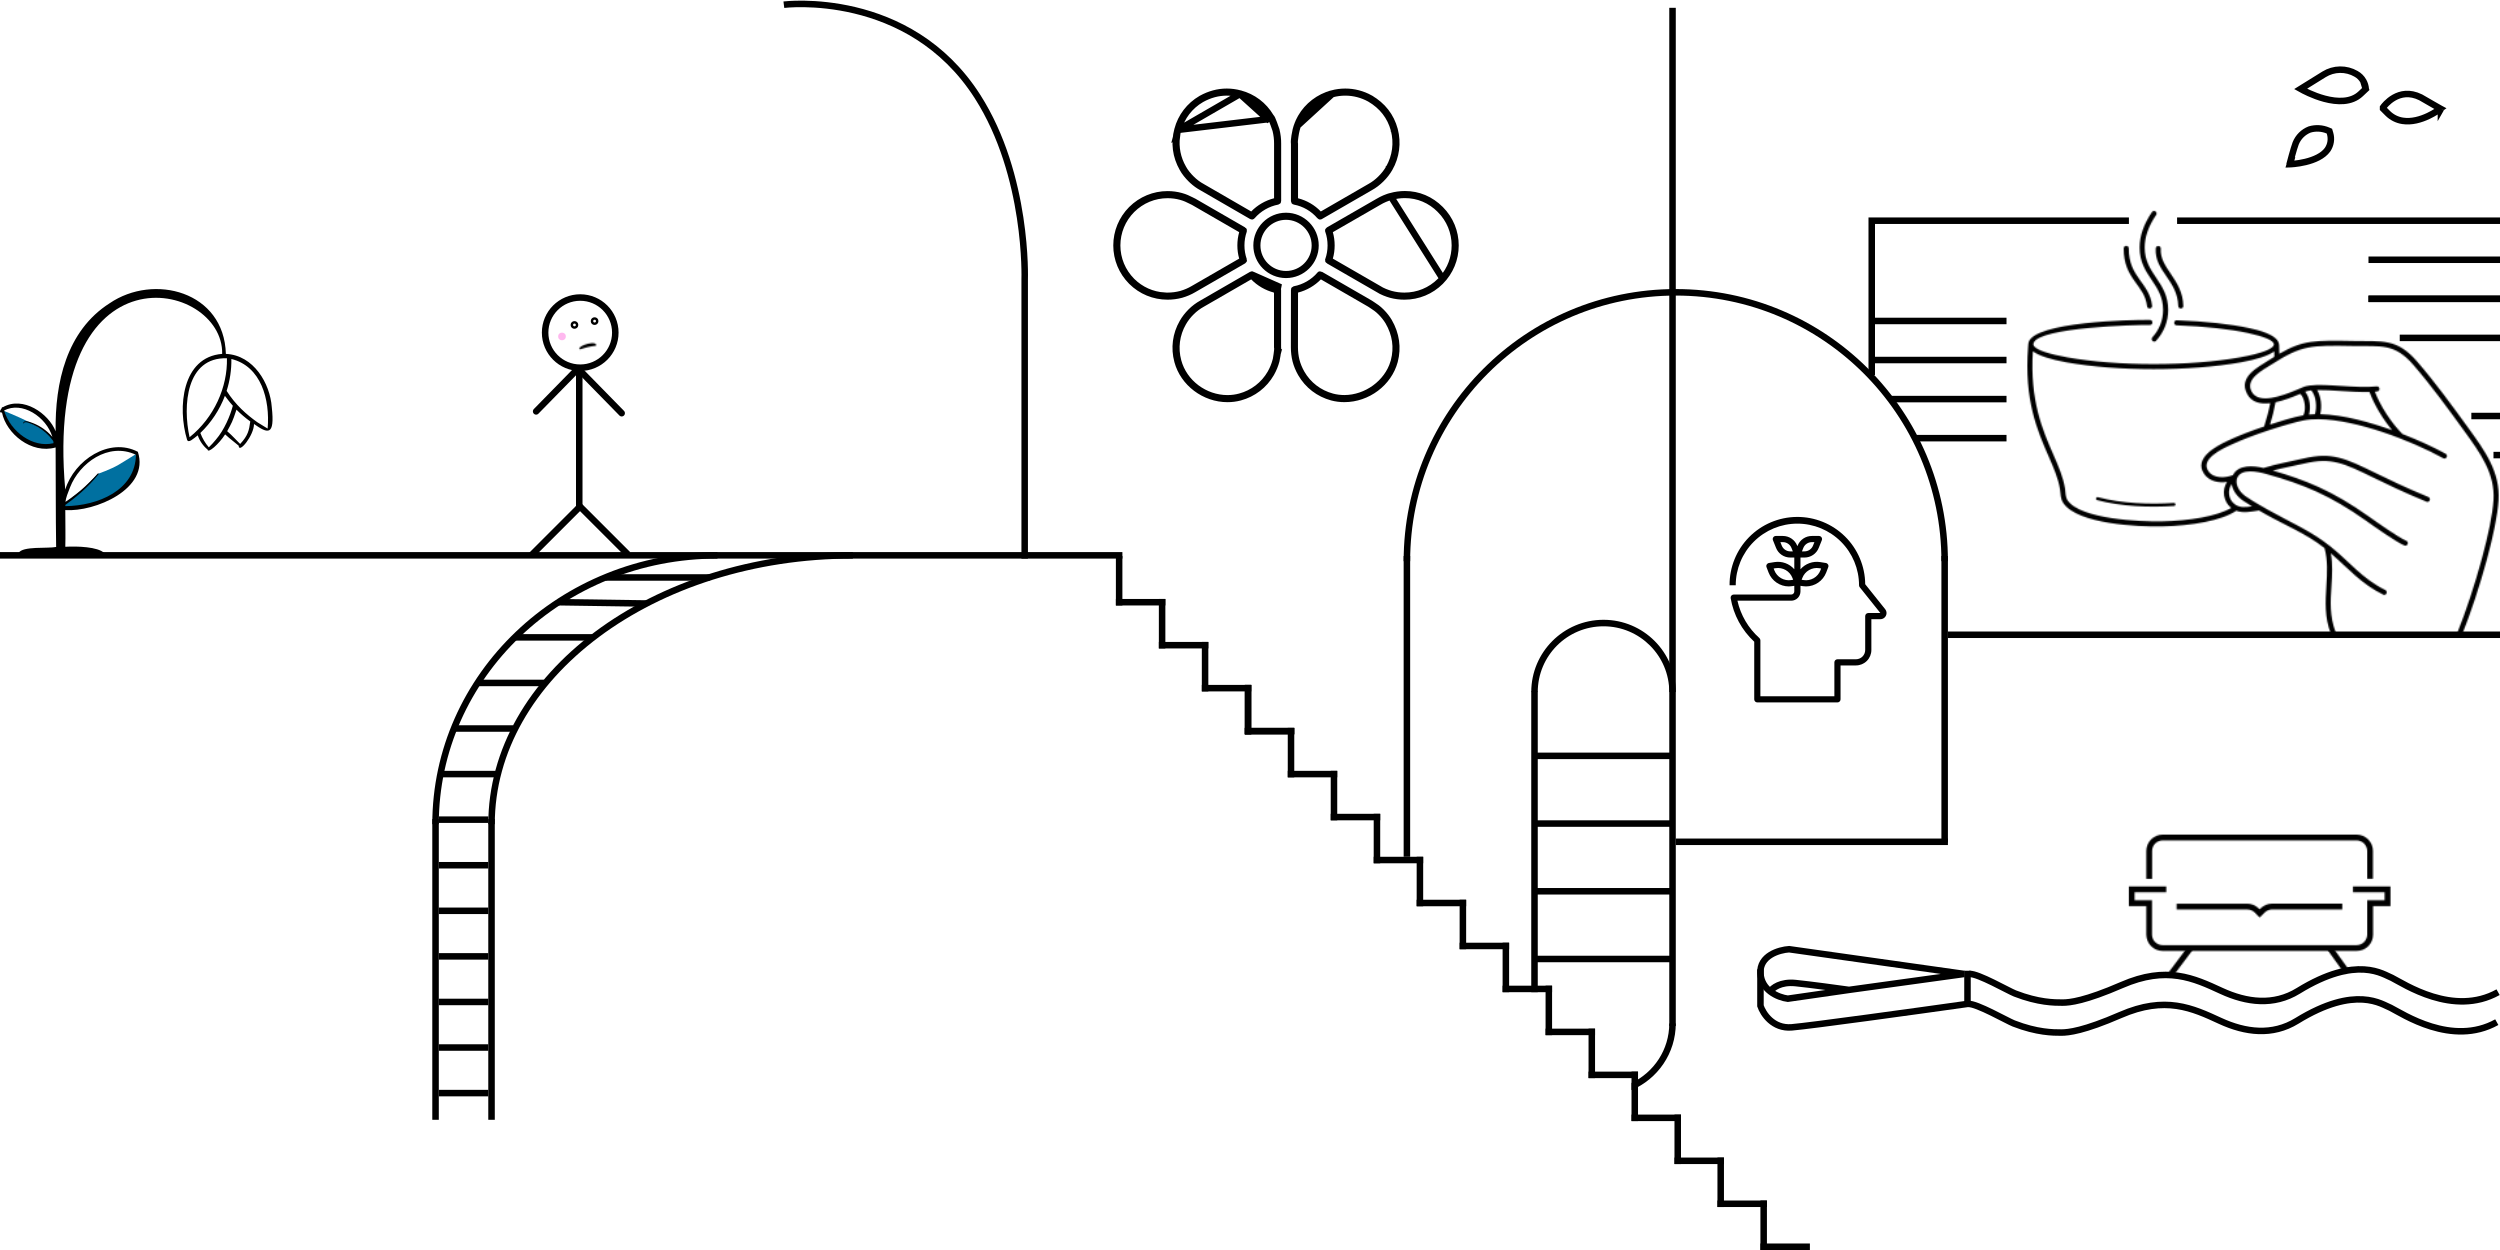 <svg width="1920" height="960" viewBox="0 0 1920 960" fill="none" xmlns="http://www.w3.org/2000/svg">
<path d="M904.763 99.749L904.78 99.686C907.409 89.731 913.809 81.376 922.735 76.198L922.756 76.186L922.777 76.174C928.995 72.725 935.521 70.941 942.162 70.941C945.508 70.941 948.897 71.4 952.244 72.29L904.763 99.749ZM904.763 99.749C904.734 99.858 904.705 99.967 904.677 100.076L903.365 105.04L903.748 104.848C902.657 113.21 904.327 121.659 908.61 129.095L908.622 129.116C910.004 131.826 912.881 135.265 914.92 137.229C914.952 137.262 914.973 137.283 914.973 137.283L914.974 137.284C917.485 139.79 920.246 141.875 923.194 143.472C923.199 143.474 923.203 143.477 923.207 143.479L923.216 143.485L923.262 143.512L959.671 164.577L961.357 165.552L962.715 164.156C967.181 159.568 972.88 156.27 979.099 154.687L980.982 154.208V152.264V110.287C981.021 106.901 980.605 103.45 979.751 99.992L979.734 99.922L979.712 99.852C979.461 99.043 978.853 97.299 978.218 95.59C977.6 93.928 976.873 92.071 976.391 91.143L976.169 90.717L975.805 90.403C975.791 90.39 975.771 90.369 975.753 90.337L973.586 91.585M904.763 99.749L973.586 91.585M973.586 91.585L975.756 90.344C970.62 81.362 962.26 74.945 952.246 72.29L973.586 91.585ZM923.073 143.921L923.041 143.902L923.009 143.884C920.469 142.514 918.045 140.77 915.781 138.683L914.64 137.588C912.47 135.505 909.587 131.983 908.248 129.376L908.221 129.324L908.193 129.274C902.983 120.191 901.618 109.656 904.347 99.576L904.349 99.569L904.351 99.562C907.009 89.516 913.46 81.077 922.54 75.799C928.938 72.256 935.518 70.5 942.167 70.5C945.532 70.5 948.963 70.954 952.364 71.86L952.368 71.861C962.307 74.492 970.611 80.773 975.835 89.579L976.001 89.858L976.232 90.085C976.387 90.238 976.649 90.594 977.033 91.406C977.408 92.201 977.81 93.233 978.333 94.612C979.2 96.903 980.016 99.3 980.169 99.797L980.173 99.813C981.054 103.37 981.478 106.894 981.433 110.28L981.433 110.297V110.313V154.453C981.433 154.553 981.36 154.651 981.246 154.675C973.632 156.125 966.671 160.151 961.626 166.016L961.625 166.017C961.584 166.064 961.525 166.093 961.453 166.093C961.415 166.093 961.383 166.084 961.352 166.067L961.344 166.062L923.073 143.921Z" stroke="black" stroke-width="5"/>
<path d="M996.69 96.453C997.433 94.401 998.378 92.361 999.505 90.36L999.509 90.353L999.514 90.345C1004.56 81.527 1013.14 74.952 1023.07 72.288L996.69 96.453ZM996.69 96.453L996.6 96.386L996.034 98.438C995.901 98.887 995.777 99.336 995.663 99.785L995.623 99.932C995.327 101.005 994.96 103.043 994.69 104.899C994.552 105.848 994.432 106.8 994.357 107.616C994.289 108.346 994.231 109.208 994.304 109.837L994.325 110.016L994.371 110.19C994.385 110.241 994.386 110.266 994.386 110.274V152.264V154.211L996.273 154.688C1002.53 156.268 1008.1 159.5 1012.59 164.15L1013.95 165.554L1015.64 164.577L1052.09 143.512L1052.16 143.477C1055.08 141.865 1057.83 139.781 1060.33 137.29C1062.91 134.757 1064.99 132.089 1066.71 129.141L1066.71 129.133L1066.72 129.125C1071.85 120.158 1073.23 109.686 1070.59 99.682L1070.58 99.674L1070.58 99.667C1067.81 89.42 1061.52 81.38 1052.03 75.842L1052 75.828L1051.98 75.813C1046.22 72.635 1039.73 70.948 1033.19 70.948C1029.78 70.948 1026.38 71.398 1023.07 72.288L996.69 96.453ZM993.922 110.233L993.025 110.289L993.909 110.146C993.729 109.033 993.934 106.786 994.313 104.39C994.664 102.179 995.095 100.229 995.195 99.782C995.998 96.585 997.31 93.336 999.112 90.13C1004.22 81.217 1012.91 74.549 1022.95 71.855L1022.95 71.854C1026.3 70.955 1029.74 70.5 1033.19 70.5C1039.81 70.5 1046.38 72.203 1052.21 75.431L1052.21 75.434L1052.23 75.443L1052.23 75.445C1061.93 81.099 1068.21 89.19 1071.02 99.561C1073.69 109.701 1072.3 120.272 1067.1 129.357C1065.37 132.347 1063.27 135.037 1060.66 137.604L1060.65 137.612L1060.64 137.62C1058.1 140.158 1055.3 142.268 1052.34 143.889L1052.32 143.903L1052.29 143.917L1013.98 166.06C1013.98 166.06 1013.98 166.06 1013.97 166.061C1013.94 166.082 1013.9 166.092 1013.86 166.092C1013.79 166.092 1013.73 166.063 1013.69 166.019L1013.69 166.016C1008.58 160.062 1001.8 156.134 994.122 154.673C994.021 154.654 993.941 154.56 993.941 154.451V110.544H991.768L993.922 110.235L993.922 110.233Z" stroke="black" stroke-width="5"/>
<path d="M916.76 222.187L917.612 223.681L916.733 222.203C913.833 223.929 910.614 225.317 907.19 226.29C903.75 227.201 900.24 227.655 896.702 227.655C886.246 227.655 876.414 223.601 868.988 216.229C861.57 208.757 857.5 198.921 857.5 188.508C857.5 178.061 861.572 168.209 868.978 160.746C876.451 153.327 886.289 149.26 896.701 149.26C900.321 149.26 903.84 149.735 907.162 150.666L907.164 150.666C910.394 151.57 912.44 152.586 914.997 153.863C914.998 153.863 914.998 153.863 914.999 153.864L915.136 153.932C915.662 154.196 916.226 154.48 916.834 154.776L916.856 154.786L955.054 176.847L955.056 176.848C955.143 176.899 955.189 177.009 955.152 177.116C953.883 180.757 953.239 184.591 953.239 188.508C953.239 192.36 953.88 196.165 955.153 199.806L955.154 199.809C955.187 199.905 955.147 200.02 955.053 200.075C955.053 200.075 955.053 200.075 955.053 200.075L916.76 222.187ZM916.826 154.769L916.826 154.769L916.826 154.769ZM869.31 215.908L869.315 215.913L869.32 215.918C876.047 222.605 884.817 226.538 894.208 227.132V227.211H896.708C900.208 227.211 903.689 226.762 907.052 225.864L907.074 225.858L907.095 225.852C910.417 224.901 913.607 223.537 916.519 221.802L952.936 200.78L954.619 199.808L954.092 197.937C953.228 194.868 952.79 191.707 952.79 188.508C952.79 185.246 953.229 182.052 954.092 178.982L954.619 177.112L952.936 176.14L916.71 155.22L916.628 155.172L916.542 155.131C915.972 154.857 915.445 154.594 914.917 154.329L914.798 154.27L914.796 154.269L914.762 154.252C912.252 152.999 910.253 152.001 907.045 151.104C903.742 150.178 900.265 149.713 896.707 149.713C886.408 149.713 876.669 153.752 869.307 161.064L869.3 161.07L869.294 161.076C861.993 168.429 857.957 178.182 857.957 188.513C857.957 198.812 861.996 208.549 869.31 215.908Z" stroke="black" stroke-width="5"/>
<path d="M1107.93 213.99L1106.01 215.91C1098.72 223.199 1088.98 227.212 1078.61 227.212C1075.09 227.212 1071.63 226.764 1068.32 225.872L1068.31 225.87C1065.57 225.121 1061.41 223.556 1058.78 221.784C1058.77 221.774 1058.75 221.765 1058.74 221.756C1058.73 221.752 1058.72 221.748 1058.72 221.744L1022.38 200.78L1020.69 199.807L1021.22 197.934C1022.08 194.888 1022.52 191.73 1022.52 188.507C1022.52 185.227 1022.08 182.038 1021.22 178.989L1020.69 177.115L1022.38 176.143L1058.8 155.162C1061.83 153.356 1065.01 151.983 1068.27 151.1L1107.93 213.99ZM1107.93 213.99L1107.85 213.924M1107.93 213.99L1107.85 213.924M1107.85 213.924C1113.99 206.843 1117.35 197.913 1117.36 188.51V188.509C1117.36 178.174 1113.32 168.42 1106 161.06L1106 161.054C1098.56 153.618 1089.2 149.642 1078.97 149.642C1075.42 149.642 1071.82 150.135 1068.27 151.1L1107.85 213.924ZM1106.32 160.745L1106.34 160.764C1113.74 168.224 1117.81 178.072 1117.8 188.51V188.511C1117.8 198.931 1113.73 208.766 1106.33 216.221C1098.94 223.6 1089.11 227.658 1078.61 227.658H1078.6C1075.04 227.658 1071.54 227.2 1068.2 226.305C1065.41 225.541 1061.27 223.99 1058.56 222.181L1058.5 222.135L1058.42 222.093L1020.26 200.077L1020.26 200.076C1020.16 200.022 1020.12 199.91 1020.16 199.811L1020.16 199.808C1021.43 196.191 1022.07 192.39 1022.07 188.511C1022.07 184.569 1021.43 180.734 1020.16 177.118L1020.16 177.115C1020.12 177.016 1020.16 176.903 1020.26 176.85C1020.26 176.849 1020.26 176.849 1020.26 176.849L1058.55 154.789L1058.57 154.78L1058.59 154.77C1061.65 152.941 1064.88 151.555 1068.15 150.671L1068.15 150.67C1071.75 149.691 1075.4 149.196 1078.98 149.196C1089.3 149.196 1098.74 153.161 1106.32 160.745Z" stroke="black" stroke-width="5"/>
<path d="M1060.66 239.315L1061.1 239.756L1061.1 239.756C1063.24 241.918 1065.11 244.311 1066.65 246.864C1072.27 256.527 1073.75 267.046 1071.03 277.397C1066.53 294.121 1050.31 306.347 1032.44 306.347C1029.22 306.347 1026.03 305.935 1022.96 305.122C1012.8 302.373 1004.37 295.891 999.17 286.858C997.336 283.638 995.992 280.367 995.146 277.123C994.307 273.8 993.884 270.303 993.884 266.7C993.884 266.7 993.884 266.699 993.884 266.699L993.941 222.525V222.522C993.941 222.406 994.019 222.32 994.117 222.302L994.117 222.302L994.124 222.3C1001.72 220.848 1008.69 216.825 1013.74 210.96L1013.75 210.956C1013.82 210.876 1013.93 210.853 1014.03 210.91C1014.03 210.91 1014.03 210.911 1014.03 210.911L1052.19 232.952L1052.19 232.952L1052.19 232.952L1052.24 232.986C1052.83 233.372 1053.38 233.73 1053.9 234.069C1056.34 235.664 1058.28 236.933 1060.66 239.315ZM1023.08 304.683L1023.09 304.686C1026.12 305.489 1029.27 305.896 1032.45 305.896C1049.44 305.896 1065.51 294.181 1070.3 278.301L1070.33 278.285L1070.59 277.275C1073.33 266.886 1071.85 256.688 1066.28 247.103L1066.27 247.085L1066.26 247.067C1064.64 244.399 1062.65 241.895 1060.35 239.643C1057.98 237.264 1056.07 236.021 1053.7 234.471L1053.66 234.44L1053.66 234.44L1053.64 234.433C1053.58 234.389 1053.51 234.345 1053.44 234.3C1052.99 234.008 1052.54 233.722 1052.07 233.404L1052 233.354L1051.92 233.31L1015.7 212.391L1014.02 211.419L1012.66 212.812C1008.19 217.405 1002.48 220.699 996.272 222.282L994.392 222.761L994.39 224.702L994.335 266.694V266.697C994.335 270.239 994.753 273.708 995.584 276.997L995.586 277.005L995.589 277.014C996.43 280.245 997.774 283.483 999.559 286.627L999.563 286.634L999.567 286.64C1004.7 295.561 1013.06 301.974 1023.08 304.683Z" stroke="black" stroke-width="5"/>
<path d="M987.658 165.868C1000.14 165.868 1010.29 176.025 1010.29 188.505C1010.29 200.932 1000.15 211.058 987.658 211.058C975.197 211.058 965.062 200.935 965.062 188.505C965.062 176.021 975.207 165.868 987.658 165.868ZM965.512 188.502C965.512 200.7 975.448 210.606 987.656 210.606C999.882 210.606 1009.85 200.701 1009.85 188.502C1009.85 176.267 999.887 166.317 987.656 166.317C975.439 166.317 965.512 176.273 965.512 188.502Z" stroke="black" stroke-width="5"/>
<path d="M961.62 210.957L961.62 210.957L981.667 219.843L981.192 222.298C981.193 222.298 981.193 222.298 981.194 222.298C981.305 222.32 981.381 222.416 981.381 222.525L981.379 266.392L981.379 266.582L981.408 266.77C981.486 267.283 981.49 268.154 981.397 269.316C981.307 270.435 981.142 271.673 980.957 272.846C980.61 275.038 980.208 276.896 980.157 277.128C979.315 280.354 977.985 283.598 976.194 286.784C970.931 295.893 962.478 302.387 952.354 305.118C949.244 305.951 946.012 306.372 942.745 306.372C924.957 306.372 908.805 294.137 904.34 277.401L904.338 277.395C901.612 267.277 902.988 256.721 908.216 247.651L908.22 247.644L908.223 247.638C909.865 244.75 912.025 241.945 914.649 239.316C917.109 236.863 919.929 234.744 923.035 233.021L923.054 233.01L923.072 233L961.337 210.908L961.341 210.905C961.428 210.855 961.545 210.87 961.62 210.957ZM979.731 277L980.988 272.169L980.58 272.335C980.595 272.237 980.609 272.139 980.623 272.041C980.76 271.089 980.88 270.132 980.957 269.313C981.025 268.582 981.085 267.712 981.01 267.079L980.989 266.897L980.941 266.72C980.937 266.704 980.934 266.688 980.932 266.674C980.93 266.659 980.93 266.652 980.93 266.652V224.704V222.764L979.05 222.282C972.858 220.696 967.171 217.4 962.708 212.816L961.351 211.422L959.667 212.395L923.275 233.401C920.186 235.119 917.402 237.208 914.97 239.636L914.967 239.638C912.409 242.199 910.264 244.966 908.611 247.868C903.445 256.836 902.082 267.29 904.776 277.286C909.22 293.938 925.193 305.925 942.747 305.925C945.97 305.925 949.164 305.506 952.239 304.681L952.241 304.681C962.249 301.987 970.619 295.552 975.8 286.577L975.807 286.566L975.813 286.554C977.566 283.441 978.894 280.22 979.731 277Z" stroke="black" stroke-width="5"/>
<line x1="-2.18557e-07" y1="426.5" x2="862" y2="426.5" stroke="black" stroke-width="5"/>
<path d="M602 3.609C602 3.609 697.921 -8.388 750.701 74.091C789.712 135.054 786.958 214.555 786.958 214.555L786.958 429" stroke="black" stroke-width="5"/>
<line x1="1284.5" y1="788" x2="1284.5" y2="6" stroke="black" stroke-width="5"/>
<line x1="1437.5" y1="288" x2="1437.5" y2="167" stroke="black" stroke-width="5"/>
<line x1="1920" y1="487.5" x2="1496" y2="487.5" stroke="black" stroke-width="5"/>
<line x1="859.5" y1="465" x2="859.5" y2="427" stroke="black" stroke-width="5"/>
<line x1="892.5" y1="498" x2="892.5" y2="460" stroke="black" stroke-width="5"/>
<line x1="925.5" y1="531" x2="925.5" y2="493" stroke="black" stroke-width="5"/>
<line x1="958.5" y1="564" x2="958.5" y2="526" stroke="black" stroke-width="5"/>
<line x1="958.5" y1="564" x2="958.5" y2="526" stroke="black" stroke-width="5"/>
<line x1="991.5" y1="597" x2="991.5" y2="559" stroke="black" stroke-width="5"/>
<line x1="1024.5" y1="630" x2="1024.5" y2="592" stroke="black" stroke-width="5"/>
<line x1="1057.5" y1="663" x2="1057.5" y2="625" stroke="black" stroke-width="5"/>
<line x1="1090.5" y1="696" x2="1090.5" y2="658" stroke="black" stroke-width="5"/>
<line x1="1123.5" y1="729" x2="1123.5" y2="691" stroke="black" stroke-width="5"/>
<line x1="1156.5" y1="762" x2="1156.5" y2="724" stroke="black" stroke-width="5"/>
<line x1="1189.5" y1="795" x2="1189.5" y2="757" stroke="black" stroke-width="5"/>
<line x1="1222.5" y1="828" x2="1222.5" y2="790" stroke="black" stroke-width="5"/>
<line x1="1255.5" y1="861" x2="1255.5" y2="823" stroke="black" stroke-width="5"/>
<line x1="1288.5" y1="894" x2="1288.5" y2="856" stroke="black" stroke-width="5"/>
<line x1="1321.5" y1="927" x2="1321.5" y2="889" stroke="black" stroke-width="5"/>
<line x1="1354.5" y1="960" x2="1354.5" y2="922" stroke="black" stroke-width="5"/>
<line x1="895" y1="462.5" x2="857" y2="462.5" stroke="black" stroke-width="5"/>
<line x1="928" y1="495.5" x2="890" y2="495.5" stroke="black" stroke-width="5"/>
<line x1="375" y1="839.5" x2="337" y2="839.5" stroke="black" stroke-width="5"/>
<line x1="375" y1="804.5" x2="337" y2="804.5" stroke="black" stroke-width="5"/>
<line x1="375" y1="769.5" x2="337" y2="769.5" stroke="black" stroke-width="5"/>
<line x1="375" y1="734.5" x2="337" y2="734.5" stroke="black" stroke-width="5"/>
<line x1="375" y1="699.5" x2="337" y2="699.5" stroke="black" stroke-width="5"/>
<line x1="375" y1="664.5" x2="337" y2="664.5" stroke="black" stroke-width="5"/>
<line x1="375" y1="629.5" x2="337" y2="629.5" stroke="black" stroke-width="5"/>
<line x1="383" y1="594.5" x2="337" y2="594.5" stroke="black" stroke-width="5"/>
<line x1="394" y1="559.5" x2="349" y2="559.5" stroke="black" stroke-width="5"/>
<line x1="418" y1="524.5" x2="367" y2="524.5" stroke="black" stroke-width="5"/>
<line x1="455" y1="489.5" x2="395" y2="489.5" stroke="black" stroke-width="5"/>
<line x1="496.963" y1="463.5" x2="428.963" y2="462.5" stroke="black" stroke-width="5"/>
<line x1="545" y1="443.5" x2="465" y2="443.5" stroke="black" stroke-width="5"/>
<line x1="961" y1="528.5" x2="923" y2="528.5" stroke="black" stroke-width="5"/>
<line x1="994" y1="561.5" x2="956" y2="561.5" stroke="black" stroke-width="5"/>
<line x1="994" y1="561.5" x2="956" y2="561.5" stroke="black" stroke-width="5"/>
<line x1="1027" y1="594.5" x2="989" y2="594.5" stroke="black" stroke-width="5"/>
<line x1="1060" y1="627.5" x2="1022" y2="627.5" stroke="black" stroke-width="5"/>
<line x1="1093" y1="660.5" x2="1055" y2="660.5" stroke="black" stroke-width="5"/>
<line x1="1126" y1="693.5" x2="1088" y2="693.5" stroke="black" stroke-width="5"/>
<line x1="1159" y1="726.5" x2="1121" y2="726.5" stroke="black" stroke-width="5"/>
<line x1="1192" y1="759.5" x2="1154" y2="759.5" stroke="black" stroke-width="5"/>
<line x1="1225" y1="792.5" x2="1187" y2="792.5" stroke="black" stroke-width="5"/>
<line x1="1258" y1="825.5" x2="1220" y2="825.5" stroke="black" stroke-width="5"/>
<line x1="1291" y1="858.5" x2="1253" y2="858.5" stroke="black" stroke-width="5"/>
<line x1="1324" y1="891.5" x2="1286" y2="891.5" stroke="black" stroke-width="5"/>
<line x1="1357" y1="924.5" x2="1319" y2="924.5" stroke="black" stroke-width="5"/>
<line x1="1390" y1="957.5" x2="1352" y2="957.5" stroke="black" stroke-width="5"/>
<line x1="334.5" y1="860" x2="334.5" y2="629" stroke="black" stroke-width="5"/>
<line x1="377.5" y1="860" x2="377.5" y2="629" stroke="black" stroke-width="5"/>
<line x1="1178.5" y1="762" x2="1178.5" y2="531" stroke="black" stroke-width="5"/>
<line x1="1180" y1="580.5" x2="1284" y2="580.5" stroke="black" stroke-width="5"/>
<line x1="1180" y1="632.5" x2="1284" y2="632.5" stroke="black" stroke-width="5"/>
<line x1="1180" y1="684.5" x2="1284" y2="684.5" stroke="black" stroke-width="5"/>
<line x1="1180" y1="736.5" x2="1284" y2="736.5" stroke="black" stroke-width="5"/>
<line x1="1493.5" y1="647" x2="1493.5" y2="427" stroke="black" stroke-width="5"/>
<line x1="1496" y1="646.5" x2="1287" y2="646.5" stroke="black" stroke-width="5"/>
<line x1="1080.5" y1="658" x2="1080.5" y2="427" stroke="black" stroke-width="5"/>
<path fill-rule="evenodd" clip-rule="evenodd" d="M1491 431H1496C1496 315.572 1402.43 222 1287 222C1171.57 222 1078 315.572 1078 431H1083C1083 318.334 1174.33 227 1287 227C1399.67 227 1491 318.334 1491 431Z" fill="black"/>
<path fill-rule="evenodd" clip-rule="evenodd" d="M1282 531.5H1287C1287 500.848 1262.15 476 1231.5 476C1200.85 476 1176 500.848 1176 531.5H1181C1181 503.61 1203.61 481 1231.5 481C1259.39 481 1282 503.61 1282 531.5Z" fill="black"/>
<path fill-rule="evenodd" clip-rule="evenodd" d="M1253 831.708V837.182C1272.97 828.781 1287 809.028 1287 786H1282C1282 806.201 1270.14 823.632 1253 831.708Z" fill="black"/>
<path fill-rule="evenodd" clip-rule="evenodd" d="M551 424C430.05 424 332 517.572 332 633H337C337 520.552 432.588 429 551 429V424Z" fill="black"/>
<path fill-rule="evenodd" clip-rule="evenodd" d="M655 424C500.36 424 375 517.572 375 633H380C380 577.223 410.277 526.337 460.001 489.222C509.726 452.106 578.652 429 655 429V424Z" fill="black"/>
<path d="M1359.53 761.443C1364.01 764.92 1369.49 766.557 1373.03 767L1420.03 760.236M1359.53 761.443C1355.58 758.375 1352.41 753.875 1352.03 747.5C1351.23 733.9 1366.36 729.5 1374.03 729L1508.53 748L1420.03 760.236M1359.53 761.443C1361.2 758.795 1367.43 753.8 1379.03 755C1390.63 756.2 1411.2 758.991 1420.03 760.236" stroke="black" stroke-width="5"/>
<path d="M1352.03 744.5V772.5C1354.03 778.5 1361.63 790.2 1376.03 789C1390.43 787.8 1472.03 776.5 1511.03 771V745.5" stroke="black" stroke-width="5"/>
<path d="M1512.53 748C1519.03 747.5 1542.51 761.048 1547.53 763C1565.53 770 1577.86 770 1584.03 770C1589.53 770 1601.31 768.771 1629.53 756.5C1664.03 741.5 1684.79 751.196 1706.03 761C1725.53 770 1746.19 772.597 1765.03 761C1810.53 733 1830.53 748.541 1837.03 751C1846.03 755.5 1884.13 781.2 1918.53 762" stroke="black" stroke-width="5"/>
<path d="M1511.53 771.012C1518.03 770.512 1541.51 784.06 1546.53 786.012C1564.53 793.012 1576.86 793.012 1583.03 793.012C1588.53 793.012 1600.31 791.783 1628.53 779.512C1663.03 764.512 1683.79 774.208 1705.03 784.012C1724.53 793.012 1745.19 795.609 1764.03 784.012C1809.53 756.012 1829.53 771.553 1836.03 774.012C1845.03 778.512 1883.13 804.212 1917.53 785.012" stroke="black" stroke-width="5"/>
<mask id="path-79-inside-1_122_4" fill="white">
<path d="M1790.08 486.677C1791.01 489.065 1794.64 487.646 1793.71 485.258C1789.13 473.538 1789.85 461.809 1790.56 450.227C1791.08 441.768 1791.59 433.383 1790.11 424.967C1803.98 436.974 1813.13 448.185 1830.26 456.677C1832.55 457.809 1834.28 454.319 1831.98 453.187C1813.8 444.169 1804.69 431.566 1789.72 419.626C1774.57 407.538 1759.58 401.475 1742.06 391.644C1736.28 388.407 1730.34 385.009 1724.89 381.309C1720.87 378.578 1718.41 374.873 1717.82 371.404C1717.53 369.757 1717.68 368.181 1718.29 366.825C1721.54 359.621 1733.83 362.172 1740.54 364.034C1755.03 368.056 1767.28 372.205 1779.13 377.598C1791.45 383.207 1803.33 390.165 1816.85 399.724C1823.29 404.279 1840.26 416.34 1846.57 418.921C1848.94 419.885 1850.4 416.286 1848.04 415.322C1842.16 412.918 1825.21 400.876 1819.09 396.55C1805.36 386.833 1793.27 379.759 1780.75 374.058C1769.79 369.068 1758.51 365.131 1745.51 361.393C1753.44 359.266 1761.63 357.872 1769.65 355.991C1790.5 351.096 1800.03 355.733 1822.74 366.791C1832.95 371.763 1845.78 378.006 1863.53 385.305C1865.9 386.276 1867.38 382.68 1865.01 381.705C1847.52 374.512 1834.67 368.261 1824.45 363.281C1800.86 351.795 1790.97 346.979 1768.77 352.193C1758.59 354.58 1748.38 356.244 1738.39 359.424C1730.94 357.589 1719 356.576 1714.9 364.88C1709.02 367.156 1700.03 367.722 1696 361.784C1689.73 352.528 1706.44 344.861 1712.66 341.945C1722.28 337.433 1732.98 333.548 1742.92 330.282C1753.71 326.737 1763.51 324.025 1768.86 322.925C1772.74 322.13 1776.75 321.89 1780.7 321.931C1809.7 322.242 1851.83 338.386 1876.41 351.907C1878.65 353.14 1880.53 349.726 1878.28 348.493C1869.66 343.75 1857.94 338.281 1845.06 333.295C1836.5 324.697 1828.29 312.111 1823.89 300.807C1824.51 300.755 1825.13 300.695 1825.73 300.627C1828.28 300.347 1827.85 296.475 1825.3 296.756C1817.63 297.624 1807.55 296.99 1797.95 296.386C1788.79 295.808 1780.06 295.258 1773.87 296.067C1769.75 296.603 1768.13 297.6 1764.47 299.154C1757.79 301.994 1750.71 304.583 1744.51 305.555C1737.61 306.636 1731.83 305.697 1729.21 300.663C1724.09 290.859 1738.07 284.074 1744.77 279.789C1767.88 265.006 1774.63 265.128 1807.63 265.724C1828.43 266.1 1838.89 263.402 1853.43 280.2C1867.44 296.381 1879.9 313.557 1892.45 330.864C1905.01 348.174 1916.23 363.633 1915.02 384.014C1914.37 394.937 1910.87 411.406 1906.15 428.781C1900.7 448.857 1893.65 470.063 1887.49 485.337C1886.54 487.714 1890.15 489.162 1891.1 486.785C1897.33 471.343 1904.44 449.977 1909.92 429.802C1914.69 412.217 1918.23 395.476 1918.9 384.243C1920.19 362.471 1908.59 346.481 1895.61 328.577C1882.99 311.183 1870.45 293.917 1856.37 277.655C1840.87 259.757 1829.81 262.237 1807.69 261.837C1777.73 261.295 1768.79 261.135 1750.56 271.682L1750.39 265.11C1750.19 256.852 1733.09 253.212 1727.11 251.922C1713.2 248.921 1693.69 246.762 1671.78 245.959C1669.23 245.869 1669.09 249.757 1671.65 249.847C1693.29 250.642 1712.56 252.774 1726.29 255.733C1738.75 258.423 1746.33 261.472 1746.33 264.424C1746.33 267.998 1736.39 271.562 1720.32 274.437C1681.79 281.331 1626.2 281.331 1587.67 274.437C1574.02 271.995 1564.79 269.055 1562.32 266.035C1561.59 265.131 1561.46 264.211 1561.93 263.135C1566.97 251.472 1639.56 249.37 1651.09 249.58C1653.65 249.621 1653.71 245.733 1651.15 245.692C1637.06 245.434 1562.22 247.176 1557.95 262.986C1557.75 263.726 1557.65 265.714 1557.59 266.413C1554.39 307.154 1564.81 330.965 1573.24 350.238C1577.2 359.296 1580.71 367.326 1582.06 375.561C1582.74 379.677 1582.19 382.776 1584.74 386.5C1595.76 402.56 1642.3 404.67 1660.28 404.287C1683.67 403.789 1706.2 399.827 1717.46 392.245C1723.04 394.377 1729.18 392.836 1734.92 392.052C1736.64 393.048 1738.4 394.048 1740.15 395.03C1755.45 403.614 1771.28 409.917 1785.22 420.908C1787.87 430.396 1787.28 440.141 1786.67 449.991C1785.94 461.998 1785.2 474.154 1790.09 486.669L1790.08 486.677ZM1659.49 190.964C1659.64 188.408 1655.75 188.179 1655.6 190.736C1654.51 208.182 1672.39 215.151 1672.91 235.024C1672.97 237.58 1676.86 237.49 1676.8 234.931C1676.26 214.188 1658.53 206.246 1659.49 190.962V190.964ZM1634.92 190.747C1634.94 188.19 1631.05 188.16 1631.03 190.717C1630.8 214.591 1647.2 218.637 1648.94 235.176C1649.2 237.722 1653.07 237.327 1652.81 234.779C1650.95 217.112 1634.7 213.031 1634.92 190.746L1634.92 190.747ZM1655.93 165.054C1657.37 162.941 1654.15 160.744 1652.71 162.86C1646.25 172.35 1643.24 181.431 1643.23 190.028C1643.22 211.971 1661.22 217.621 1661.29 237.999C1661.31 245.938 1658.28 253.344 1653 259.071C1651.27 260.955 1654.14 263.594 1655.87 261.71C1661.8 255.271 1665.21 246.942 1665.18 237.999C1665.11 216.254 1647.11 210.569 1647.13 190.027C1647.13 182.213 1649.92 173.871 1655.93 165.053L1655.93 165.054ZM1766.6 302.477C1770.23 305.847 1771.33 314.745 1768.93 318.954C1760.64 320.489 1751.43 323.43 1743.41 326.027C1745.12 320.377 1746.58 314.747 1747.64 308.935C1753.76 307.644 1760.38 305.145 1766.6 302.477L1766.6 302.477ZM1773.33 318.344C1774.9 312.896 1773.98 305.317 1770.38 300.844C1771.58 300.351 1773.17 300.021 1775.04 299.817C1778.88 303.988 1779.51 312.809 1777.89 318.072C1776.33 318.112 1774.81 318.202 1773.33 318.344V318.344ZM1781.93 318.074C1783.41 312.183 1782.63 304.862 1779.58 299.559C1784.74 299.463 1791.11 299.863 1797.7 300.28C1805.19 300.751 1812.97 301.241 1819.8 301.037C1823.51 311.165 1830.2 322.019 1837.13 330.356C1820.08 324.265 1799.98 318.54 1781.93 318.08L1781.93 318.074ZM1713.59 390.079C1702.46 396.548 1681.78 399.948 1660.2 400.408C1643.98 400.754 1597.86 398.75 1587.96 384.315C1586.11 381.617 1586.45 378.391 1585.95 375.243C1584.57 366.447 1580.92 358.107 1576.81 348.692C1568.76 330.307 1558.88 307.707 1561.25 269.802C1565.88 273.208 1574.88 276.107 1586.98 278.272C1626.04 285.257 1681.95 285.257 1721.01 278.272C1733.03 276.123 1741.99 273.246 1746.65 269.872C1746.68 271.247 1746.69 272.622 1746.7 273.994C1745.41 274.787 1744.08 275.625 1742.68 276.518C1733.79 282.208 1718.98 289.466 1725.76 302.469C1729.13 308.927 1735.72 310.547 1743.55 309.619C1742.37 315.736 1740.73 321.59 1738.87 327.53C1729.49 330.697 1719.98 334.222 1711.01 338.429C1702.15 342.584 1684.51 351.753 1692.78 363.97C1696.6 369.594 1703.98 371.128 1710.35 370.134C1706.17 376.455 1707.59 385.385 1713.59 390.082L1713.59 390.079ZM1713.93 371.802C1714.73 377.04 1718.42 381.611 1722.71 384.522C1724.7 385.875 1727.02 387.348 1729.53 388.867C1724.79 389.512 1720.26 390.275 1716.09 387.087C1711.44 383.542 1710.45 376.472 1713.93 371.799L1713.93 371.802ZM1611.17 381.837C1609.69 381.445 1609.09 383.705 1610.58 384.097C1628.97 388.989 1650.75 389.822 1669.68 388.578C1671.21 388.483 1671.07 386.15 1669.53 386.245C1650.87 387.473 1629.31 386.661 1611.18 381.837H1611.17Z"/>
</mask>
<path d="M1790.08 486.677C1791.01 489.065 1794.64 487.646 1793.71 485.258C1789.13 473.538 1789.85 461.809 1790.56 450.227C1791.08 441.768 1791.59 433.383 1790.11 424.967C1803.98 436.974 1813.13 448.185 1830.26 456.677C1832.55 457.809 1834.28 454.319 1831.98 453.187C1813.8 444.169 1804.69 431.566 1789.72 419.626C1774.57 407.538 1759.58 401.475 1742.06 391.644C1736.28 388.407 1730.34 385.009 1724.89 381.309C1720.87 378.578 1718.41 374.873 1717.82 371.404C1717.53 369.757 1717.68 368.181 1718.29 366.825C1721.54 359.621 1733.83 362.172 1740.54 364.034C1755.03 368.056 1767.28 372.205 1779.13 377.598C1791.45 383.207 1803.33 390.165 1816.85 399.724C1823.29 404.279 1840.26 416.34 1846.57 418.921C1848.94 419.885 1850.4 416.286 1848.04 415.322C1842.16 412.918 1825.21 400.876 1819.09 396.55C1805.36 386.833 1793.27 379.759 1780.75 374.058C1769.79 369.068 1758.51 365.131 1745.51 361.393C1753.44 359.266 1761.63 357.872 1769.65 355.991C1790.5 351.096 1800.03 355.733 1822.74 366.791C1832.95 371.763 1845.78 378.006 1863.53 385.305C1865.9 386.276 1867.38 382.68 1865.01 381.705C1847.52 374.512 1834.67 368.261 1824.45 363.281C1800.86 351.795 1790.97 346.979 1768.77 352.193C1758.59 354.58 1748.38 356.244 1738.39 359.424C1730.94 357.589 1719 356.576 1714.9 364.88C1709.02 367.156 1700.03 367.722 1696 361.784C1689.73 352.528 1706.44 344.861 1712.66 341.945C1722.28 337.433 1732.98 333.548 1742.92 330.282C1753.71 326.737 1763.51 324.025 1768.86 322.925C1772.74 322.13 1776.75 321.89 1780.7 321.931C1809.7 322.242 1851.83 338.386 1876.41 351.907C1878.65 353.14 1880.53 349.726 1878.28 348.493C1869.66 343.75 1857.94 338.281 1845.06 333.295C1836.5 324.697 1828.29 312.111 1823.89 300.807C1824.51 300.755 1825.13 300.695 1825.73 300.627C1828.28 300.347 1827.85 296.475 1825.3 296.756C1817.63 297.624 1807.55 296.99 1797.95 296.386C1788.79 295.808 1780.06 295.258 1773.87 296.067C1769.75 296.603 1768.13 297.6 1764.47 299.154C1757.79 301.994 1750.71 304.583 1744.51 305.555C1737.61 306.636 1731.83 305.697 1729.21 300.663C1724.09 290.859 1738.07 284.074 1744.77 279.789C1767.88 265.006 1774.63 265.128 1807.63 265.724C1828.43 266.1 1838.89 263.402 1853.43 280.2C1867.44 296.381 1879.9 313.557 1892.45 330.864C1905.01 348.174 1916.23 363.633 1915.02 384.014C1914.37 394.937 1910.87 411.406 1906.15 428.781C1900.7 448.857 1893.65 470.063 1887.49 485.337C1886.54 487.714 1890.15 489.162 1891.1 486.785C1897.33 471.343 1904.44 449.977 1909.92 429.802C1914.69 412.217 1918.23 395.476 1918.9 384.243C1920.19 362.471 1908.59 346.481 1895.61 328.577C1882.99 311.183 1870.45 293.917 1856.37 277.655C1840.87 259.757 1829.81 262.237 1807.69 261.837C1777.73 261.295 1768.79 261.135 1750.56 271.682L1750.39 265.11C1750.19 256.852 1733.09 253.212 1727.11 251.922C1713.2 248.921 1693.69 246.762 1671.78 245.959C1669.23 245.869 1669.09 249.757 1671.65 249.847C1693.29 250.642 1712.56 252.774 1726.29 255.733C1738.75 258.423 1746.33 261.472 1746.33 264.424C1746.33 267.998 1736.39 271.562 1720.32 274.437C1681.79 281.331 1626.2 281.331 1587.67 274.437C1574.02 271.995 1564.79 269.055 1562.32 266.035C1561.59 265.131 1561.46 264.211 1561.93 263.135C1566.97 251.472 1639.56 249.37 1651.09 249.58C1653.65 249.621 1653.71 245.733 1651.15 245.692C1637.06 245.434 1562.22 247.176 1557.95 262.986C1557.75 263.726 1557.65 265.714 1557.59 266.413C1554.39 307.154 1564.81 330.965 1573.24 350.238C1577.2 359.296 1580.71 367.326 1582.06 375.561C1582.74 379.677 1582.19 382.776 1584.74 386.5C1595.76 402.56 1642.3 404.67 1660.28 404.287C1683.67 403.789 1706.2 399.827 1717.46 392.245C1723.04 394.377 1729.18 392.836 1734.92 392.052C1736.64 393.048 1738.4 394.048 1740.15 395.03C1755.45 403.614 1771.28 409.917 1785.22 420.908C1787.87 430.396 1787.28 440.141 1786.67 449.991C1785.94 461.998 1785.2 474.154 1790.09 486.669L1790.08 486.677ZM1659.49 190.964C1659.64 188.408 1655.75 188.179 1655.6 190.736C1654.51 208.182 1672.39 215.151 1672.91 235.024C1672.97 237.58 1676.86 237.49 1676.8 234.931C1676.26 214.188 1658.53 206.246 1659.49 190.962V190.964ZM1634.92 190.747C1634.94 188.19 1631.05 188.16 1631.03 190.717C1630.8 214.591 1647.2 218.637 1648.94 235.176C1649.2 237.722 1653.07 237.327 1652.81 234.779C1650.95 217.112 1634.7 213.031 1634.92 190.746L1634.92 190.747ZM1655.93 165.054C1657.37 162.941 1654.15 160.744 1652.71 162.86C1646.25 172.35 1643.24 181.431 1643.23 190.028C1643.22 211.971 1661.22 217.621 1661.29 237.999C1661.31 245.938 1658.28 253.344 1653 259.071C1651.27 260.955 1654.14 263.594 1655.87 261.71C1661.8 255.271 1665.21 246.942 1665.18 237.999C1665.11 216.254 1647.11 210.569 1647.13 190.027C1647.13 182.213 1649.92 173.871 1655.93 165.053L1655.93 165.054ZM1766.6 302.477C1770.23 305.847 1771.33 314.745 1768.93 318.954C1760.64 320.489 1751.43 323.43 1743.41 326.027C1745.12 320.377 1746.58 314.747 1747.64 308.935C1753.76 307.644 1760.38 305.145 1766.6 302.477L1766.6 302.477ZM1773.33 318.344C1774.9 312.896 1773.98 305.317 1770.38 300.844C1771.58 300.351 1773.17 300.021 1775.04 299.817C1778.88 303.988 1779.51 312.809 1777.89 318.072C1776.33 318.112 1774.81 318.202 1773.33 318.344V318.344ZM1781.93 318.074C1783.41 312.183 1782.63 304.862 1779.58 299.559C1784.74 299.463 1791.11 299.863 1797.7 300.28C1805.19 300.751 1812.97 301.241 1819.8 301.037C1823.51 311.165 1830.2 322.019 1837.13 330.356C1820.08 324.265 1799.98 318.54 1781.93 318.08L1781.93 318.074ZM1713.59 390.079C1702.46 396.548 1681.78 399.948 1660.2 400.408C1643.98 400.754 1597.86 398.75 1587.96 384.315C1586.11 381.617 1586.45 378.391 1585.95 375.243C1584.57 366.447 1580.92 358.107 1576.81 348.692C1568.76 330.307 1558.88 307.707 1561.25 269.802C1565.88 273.208 1574.88 276.107 1586.98 278.272C1626.04 285.257 1681.95 285.257 1721.01 278.272C1733.03 276.123 1741.99 273.246 1746.65 269.872C1746.68 271.247 1746.69 272.622 1746.7 273.994C1745.41 274.787 1744.08 275.625 1742.68 276.518C1733.79 282.208 1718.98 289.466 1725.76 302.469C1729.13 308.927 1735.72 310.547 1743.55 309.619C1742.37 315.736 1740.73 321.59 1738.87 327.53C1729.49 330.697 1719.98 334.222 1711.01 338.429C1702.15 342.584 1684.51 351.753 1692.78 363.97C1696.6 369.594 1703.98 371.128 1710.35 370.134C1706.17 376.455 1707.59 385.385 1713.59 390.082L1713.59 390.079ZM1713.93 371.802C1714.73 377.04 1718.42 381.611 1722.71 384.522C1724.7 385.875 1727.02 387.348 1729.53 388.867C1724.79 389.512 1720.26 390.275 1716.09 387.087C1711.44 383.542 1710.45 376.472 1713.93 371.799L1713.93 371.802ZM1611.17 381.837C1609.69 381.445 1609.09 383.705 1610.58 384.097C1628.97 388.989 1650.75 389.822 1669.68 388.578C1671.21 388.483 1671.07 386.15 1669.53 386.245C1650.87 387.473 1629.31 386.661 1611.18 381.837H1611.17Z" stroke="black" stroke-width="10" mask="url(#path-79-inside-1_122_4)"/>
<path fill-rule="evenodd" clip-rule="evenodd" d="M1635 167H1440V172H1635V167ZM1672 172H1680H1920V167H1680H1672V172Z" fill="black"/>
<line x1="1440" y1="246.5" x2="1541" y2="246.5" stroke="black" stroke-width="5"/>
<line x1="1819" y1="229.5" x2="1920" y2="229.5" stroke="black" stroke-width="5"/>
<line x1="1819" y1="229.5" x2="1920" y2="229.5" stroke="black" stroke-width="5"/>
<line x1="1843" y1="259.5" x2="1920" y2="259.5" stroke="black" stroke-width="5"/>
<line x1="1819" y1="199.5" x2="1920" y2="199.5" stroke="black" stroke-width="5"/>
<line x1="1440" y1="276.5" x2="1541" y2="276.5" stroke="black" stroke-width="5"/>
<line x1="1452" y1="306.5" x2="1541" y2="306.5" stroke="black" stroke-width="5"/>
<line x1="1470" y1="336.5" x2="1541" y2="336.5" stroke="black" stroke-width="5"/>
<line x1="1898" y1="319.5" x2="1920" y2="319.5" stroke="black" stroke-width="5"/>
<line x1="1915" y1="349.5" x2="1920" y2="349.5" stroke="black" stroke-width="5"/>
<mask id="path-91-inside-2_122_4" fill="white">
<path d="M1822.45 674.961H1818V653.524C1817.99 651.385 1817.14 649.338 1815.63 647.826C1814.12 646.315 1812.07 645.463 1809.93 645.457H1660.89C1658.75 645.463 1656.7 646.315 1655.19 647.826C1653.68 649.338 1652.83 651.385 1652.82 653.524V674.985H1648.37V653.524C1648.37 650.204 1649.69 647.022 1652.04 644.675C1654.39 642.328 1657.57 641.006 1660.89 641H1809.93C1813.25 641.006 1816.43 642.327 1818.78 644.675C1821.13 647.022 1822.45 650.204 1822.45 653.524V674.985L1822.45 674.961Z"/>
</mask>
<path d="M1822.45 674.961L1827.45 674.91L1827.4 669.961H1822.45V674.961ZM1818 674.961H1813V679.961H1818V674.961ZM1818 653.524H1823V653.517L1823 653.509L1818 653.524ZM1815.63 647.826L1819.16 644.291L1819.16 644.29L1815.63 647.826ZM1809.93 645.457L1809.94 640.457L1809.94 640.457H1809.93V645.457ZM1660.89 645.457V640.457H1660.88L1660.88 640.457L1660.89 645.457ZM1655.19 647.826L1651.66 644.29L1651.66 644.292L1655.19 647.826ZM1652.82 653.524L1647.82 653.51L1647.82 653.517V653.524H1652.82ZM1652.82 674.985V679.985H1657.82V674.985H1652.82ZM1648.37 674.985H1643.37V679.985H1648.37V674.985ZM1648.37 653.524L1643.37 653.517V653.524H1648.37ZM1652.04 644.675L1655.58 648.212L1655.58 648.21L1652.04 644.675ZM1660.89 641V636L1660.88 636L1660.89 641ZM1809.93 641L1809.94 636H1809.93V641ZM1818.78 644.675L1815.24 648.21L1815.24 648.211L1818.78 644.675ZM1822.45 653.524H1827.45L1827.45 653.517L1822.45 653.524ZM1822.45 674.985L1817.45 675.036L1827.45 674.985H1822.45ZM1822.45 669.961H1818V679.961H1822.45V669.961ZM1823 674.961V653.524H1813V674.961H1823ZM1823 653.509C1822.99 650.049 1821.61 646.737 1819.16 644.291L1812.09 651.36C1812.67 651.938 1812.99 652.721 1813 653.539L1823 653.509ZM1819.16 644.29C1816.72 641.845 1813.4 640.467 1809.94 640.457L1809.92 650.457C1810.73 650.459 1811.51 650.785 1812.09 651.361L1819.16 644.29ZM1809.93 640.457H1660.89V650.457H1809.93V640.457ZM1660.88 640.457C1657.42 640.467 1654.1 641.844 1651.66 644.29L1658.73 651.361C1659.31 650.785 1660.09 650.459 1660.91 650.457L1660.88 640.457ZM1651.66 644.292C1649.21 646.737 1647.83 650.049 1647.82 653.51L1657.82 653.539C1657.83 652.721 1658.15 651.939 1658.73 651.359L1651.66 644.292ZM1647.82 653.524V674.985H1657.82V653.524H1647.82ZM1652.82 669.985H1648.37V679.985H1652.82V669.985ZM1653.37 674.985V653.524H1643.37V674.985H1653.37ZM1653.37 653.531C1653.37 651.535 1654.17 649.622 1655.58 648.212L1648.51 641.138C1645.22 644.421 1643.37 648.872 1643.37 653.517L1653.37 653.531ZM1655.58 648.21C1656.99 646.798 1658.9 646.004 1660.9 646L1660.88 636C1656.24 636.009 1651.79 637.857 1648.51 641.139L1655.58 648.21ZM1660.89 646H1809.93V636H1660.89V646ZM1809.92 646C1811.92 646.004 1813.83 646.798 1815.24 648.21L1822.31 641.139C1819.03 637.856 1814.58 636.009 1809.94 636L1809.92 646ZM1815.24 648.211C1816.66 649.623 1817.45 651.535 1817.45 653.531L1827.45 653.517C1827.45 648.873 1825.6 644.421 1822.31 641.138L1815.24 648.211ZM1817.45 653.524V674.985H1827.45V653.524H1817.45ZM1827.45 674.933L1827.45 674.91L1817.45 675.013L1817.45 675.036L1827.45 674.933Z" fill="black" mask="url(#path-91-inside-2_122_4)"/>
<mask id="path-93-inside-3_122_4" fill="white">
<path d="M1809.93 730.318H1660.89C1657.58 730.314 1654.39 728.992 1652.05 726.644C1649.7 724.296 1648.38 721.114 1648.37 717.796V695.868H1635V680.78H1663.7V685.237L1639.37 685.238V691.411H1652.74L1652.74 717.773C1652.74 719.91 1653.6 721.959 1655.11 723.471C1656.62 724.982 1658.67 725.834 1660.81 725.84H1809.93C1812.07 725.834 1814.12 724.982 1815.63 723.471C1817.14 721.959 1817.99 719.91 1818 717.773V691.411H1831.37V685.238H1807.12V680.782L1835.91 680.78V695.866H1822.54V717.771L1822.54 717.773C1822.54 721.112 1821.21 724.314 1818.85 726.669C1816.48 729.023 1813.27 730.337 1809.93 730.318L1809.93 730.318Z"/>
</mask>
<path d="M1809.93 730.318L1810.78 735.247L1809.93 725.318V730.318ZM1660.89 730.318L1660.89 735.318H1660.89V730.318ZM1652.05 726.644L1655.58 723.109L1655.58 723.107L1652.05 726.644ZM1648.37 717.796H1643.37L1643.37 717.803L1648.37 717.796ZM1648.37 695.868H1653.37V690.868H1648.37V695.868ZM1635 695.868H1630V700.868H1635V695.868ZM1635 680.78V675.78H1630V680.78H1635ZM1663.7 680.78H1668.7V675.78H1663.7V680.78ZM1663.7 685.237L1663.7 690.237L1668.7 690.236V685.237H1663.7ZM1639.37 685.238L1639.37 680.238L1634.37 680.239V685.238H1639.37ZM1639.37 691.411H1634.37V696.411H1639.37V691.411ZM1652.74 691.411L1657.74 691.411L1657.74 686.411H1652.74V691.411ZM1652.74 717.773L1647.74 717.772L1647.74 717.78L1647.74 717.787L1652.74 717.773ZM1655.11 723.471L1658.64 719.936L1658.64 719.935L1655.11 723.471ZM1660.81 725.84L1660.79 730.84L1660.8 730.84H1660.81V725.84ZM1809.93 725.84V730.84H1809.94L1809.95 730.84L1809.93 725.84ZM1815.63 723.471L1819.17 727.006L1819.17 727.005L1815.63 723.471ZM1818 717.773L1823 717.787L1823 717.78V717.773H1818ZM1818 691.411V686.411H1813V691.411H1818ZM1831.37 691.411V696.411H1836.37V691.411H1831.37ZM1831.37 685.238H1836.37V680.238H1831.37V685.238ZM1807.12 685.238H1802.12V690.238H1807.12V685.238ZM1807.12 680.782L1807.12 675.782L1802.12 675.782V680.782H1807.12ZM1835.91 680.78H1840.91V675.78L1835.91 675.78L1835.91 680.78ZM1835.91 695.866V700.866H1840.91V695.866H1835.91ZM1822.54 695.866V690.866H1817.54V695.866H1822.54ZM1822.54 717.771H1817.54V719.842L1819.01 721.307L1822.54 717.771ZM1822.54 717.773H1827.54V715.702L1826.08 714.237L1822.54 717.773ZM1809.93 730.318L1809.09 725.39L1809.9 735.318L1809.93 730.318ZM1809.93 725.318H1660.89V735.318H1809.93V725.318ZM1660.9 725.318C1658.91 725.315 1656.99 724.522 1655.58 723.109L1648.51 730.178C1651.79 733.463 1656.24 735.312 1660.89 735.318L1660.9 725.318ZM1655.58 723.107C1654.17 721.695 1653.37 719.783 1653.37 717.789L1643.37 717.803C1643.38 722.446 1645.23 726.897 1648.51 730.18L1655.58 723.107ZM1653.37 717.796V695.868H1643.37V717.796H1653.37ZM1648.37 690.868H1635V700.868H1648.37V690.868ZM1640 695.868V680.78H1630V695.868H1640ZM1635 685.78H1663.7V675.78H1635V685.78ZM1658.7 680.78V685.237H1668.7V680.78H1658.7ZM1663.7 680.237L1639.37 680.238L1639.37 690.238L1663.7 690.237L1663.7 680.237ZM1634.37 685.238V691.411H1644.37V685.238H1634.37ZM1639.37 696.411H1652.74V686.411H1639.37V696.411ZM1647.74 691.411L1647.74 717.772L1657.74 717.773L1657.74 691.411L1647.74 691.411ZM1647.74 717.787C1647.75 721.245 1649.13 724.561 1651.57 727.007L1658.64 719.935C1658.07 719.357 1657.74 718.575 1657.74 717.758L1647.74 717.787ZM1651.57 727.007C1654.02 729.452 1657.33 730.83 1660.79 730.84L1660.82 720.84C1660 720.838 1659.22 720.512 1658.64 719.936L1651.57 727.007ZM1660.81 730.84H1809.93V720.84H1660.81V730.84ZM1809.95 730.84C1813.4 730.83 1816.72 729.452 1819.17 727.006L1812.09 719.936C1811.52 720.512 1810.73 720.838 1809.92 720.84L1809.95 730.84ZM1819.17 727.005C1821.61 724.559 1822.99 721.245 1823 717.787L1813 717.758C1813 718.575 1812.67 719.358 1812.09 719.937L1819.17 727.005ZM1823 717.773V691.411H1813V717.773H1823ZM1818 696.411H1831.37V686.411H1818V696.411ZM1836.37 691.411V685.238H1826.37V691.411H1836.37ZM1831.37 680.238H1807.12V690.238H1831.37V680.238ZM1812.12 685.238V680.782H1802.12V685.238H1812.12ZM1807.12 685.782L1835.92 685.78L1835.91 675.78L1807.12 675.782L1807.12 685.782ZM1830.91 680.78V695.866H1840.91V680.78H1830.91ZM1835.91 690.866H1822.54V700.866H1835.91V690.866ZM1817.54 695.866V717.771H1827.54V695.866H1817.54ZM1819.01 721.307L1819.01 721.308L1826.08 714.237L1826.08 714.236L1819.01 721.307ZM1817.54 717.773C1817.54 719.782 1816.74 721.708 1815.32 723.123L1822.37 730.214C1825.68 726.92 1827.54 722.442 1827.54 717.773H1817.54ZM1815.32 723.123C1813.9 724.54 1811.97 725.33 1809.96 725.319L1809.9 735.318C1814.57 735.344 1819.06 733.507 1822.37 730.214L1815.32 723.123ZM1810.78 735.247L1810.78 735.247L1809.09 725.39L1809.09 725.39L1810.78 735.247Z" fill="black" mask="url(#path-93-inside-3_122_4)"/>
<mask id="path-95-inside-4_122_4" fill="white">
<path d="M1735.41 704.667L1731.53 700.722C1730.01 699.266 1727.98 698.465 1725.87 698.495H1671.65V694.036H1725.85C1729.14 694.029 1732.31 695.327 1734.65 697.647L1735.41 698.383L1736.06 697.736C1738.41 695.355 1741.62 694.007 1744.97 693.993H1798.87V698.449H1745.01C1742.85 698.456 1740.78 699.321 1739.26 700.856L1735.41 704.667Z"/>
</mask>
<path d="M1735.41 704.667L1731.85 708.172L1735.36 711.751L1738.93 708.221L1735.41 704.667ZM1731.53 700.722L1735.1 697.218L1735.05 697.163L1734.99 697.11L1731.53 700.722ZM1725.87 698.495V703.495H1725.91L1725.94 703.494L1725.87 698.495ZM1671.65 698.495H1666.65V703.495H1671.65V698.495ZM1671.65 694.036V689.036H1666.65V694.036H1671.65ZM1725.85 694.036V699.036L1725.86 699.036L1725.85 694.036ZM1734.65 697.647L1731.13 701.198L1731.15 701.216L1731.17 701.234L1734.65 697.647ZM1735.41 698.383L1731.93 701.969L1735.46 705.403L1738.94 701.918L1735.41 698.383ZM1736.06 697.736L1739.59 701.272L1739.6 701.262L1739.61 701.252L1736.06 697.736ZM1744.97 693.993V688.993H1744.96L1744.95 688.993L1744.97 693.993ZM1798.87 693.993H1803.87V688.993H1798.87V693.993ZM1798.87 698.449V703.449H1803.87V698.449H1798.87ZM1745.01 698.449V693.449H1745.01L1745 693.449L1745.01 698.449ZM1739.26 700.856L1742.78 704.41L1742.8 704.393L1742.81 704.377L1739.26 700.856ZM1738.98 701.163L1735.1 697.218L1727.97 704.227L1731.85 708.172L1738.98 701.163ZM1734.99 697.11C1732.52 694.747 1729.22 693.447 1725.8 693.495L1725.94 703.494C1726.74 703.483 1727.5 703.784 1728.08 704.334L1734.99 697.11ZM1725.87 693.495H1671.65V703.495H1725.87V693.495ZM1676.65 698.495V694.036H1666.65V698.495H1676.65ZM1671.65 699.036H1725.85V689.036H1671.65V699.036ZM1725.86 699.036C1727.83 699.032 1729.73 699.809 1731.13 701.198L1738.17 694.096C1734.89 690.844 1730.45 689.026 1725.84 689.036L1725.86 699.036ZM1731.17 701.234L1731.93 701.969L1738.89 694.796L1738.14 694.061L1731.17 701.234ZM1738.94 701.918L1739.59 701.272L1732.52 694.2L1731.87 694.847L1738.94 701.918ZM1739.61 701.252C1741.03 699.815 1742.97 699.001 1744.99 698.993L1744.95 688.993C1740.27 689.012 1735.79 690.894 1732.5 694.22L1739.61 701.252ZM1744.97 698.993H1798.87V688.993H1744.97V698.993ZM1793.87 693.993V698.449H1803.87V693.993H1793.87ZM1798.87 693.449H1745.01V703.449H1798.87V693.449ZM1745 693.449C1741.51 693.459 1738.17 694.859 1735.71 697.335L1742.81 704.377C1743.4 703.784 1744.2 703.452 1745.03 703.449L1745 693.449ZM1735.75 697.302L1731.89 701.113L1738.93 708.221L1742.78 704.41L1735.75 697.302Z" fill="black" mask="url(#path-95-inside-4_122_4)"/>
<mask id="path-97-inside-5_122_4" fill="white">
<path d="M1664.56 747.991L1680.55 726.748L1684.11 729.427L1668.12 750.67L1664.56 747.991Z"/>
</mask>
<path d="M1664.56 747.991L1660.57 744.984L1657.56 748.98L1661.56 751.986L1664.56 747.991ZM1680.55 726.748L1683.55 722.752L1679.56 719.746L1676.55 723.741L1680.55 726.748ZM1684.11 729.427L1688.1 732.434L1691.11 728.439L1687.11 725.432L1684.11 729.427ZM1668.12 750.67L1665.12 754.666L1669.11 757.672L1672.12 753.677L1668.12 750.67ZM1668.56 750.997L1684.54 729.754L1676.55 723.741L1660.57 744.984L1668.56 750.997ZM1677.54 730.743L1681.1 733.423L1687.11 725.432L1683.55 722.752L1677.54 730.743ZM1680.11 726.421L1664.13 747.664L1672.12 753.677L1688.1 732.434L1680.11 726.421ZM1671.13 746.675L1667.57 743.995L1661.56 751.986L1665.12 754.666L1671.13 746.675Z" fill="black" mask="url(#path-97-inside-5_122_4)"/>
<mask id="path-99-inside-6_122_4" fill="white">
<path d="M1787.44 729.427L1791 726.747L1804.5 745.503L1800.94 748.183L1787.44 729.427Z"/>
</mask>
<path d="M1787.44 729.427L1784.43 725.432L1780.52 728.375L1783.38 732.347L1787.44 729.427ZM1791 726.747L1795.06 723.827L1792.08 719.681L1788 722.752L1791 726.747ZM1804.5 745.503L1807.51 749.498L1811.42 746.555L1808.56 742.582L1804.5 745.503ZM1800.94 748.183L1796.88 751.103L1799.86 755.249L1803.94 752.178L1800.94 748.183ZM1790.45 733.422L1794.01 730.742L1788 722.752L1784.43 725.432L1790.45 733.422ZM1786.94 729.668L1800.44 748.423L1808.56 742.582L1795.06 723.827L1786.94 729.668ZM1801.49 741.508L1797.93 744.188L1803.94 752.178L1807.51 749.498L1801.49 741.508ZM1805 745.262L1791.5 726.506L1783.38 732.347L1796.88 751.103L1805 745.262Z" fill="black" mask="url(#path-99-inside-6_122_4)"/>
<path d="M1816.89 68.378L1813.03 72.023C1805.87 78.802 1795.13 78.475 1785.19 75.818C1776.25 73.428 1768.74 69.35 1766.85 68.284L1784.88 57.091C1784.88 57.091 1784.88 57.091 1784.88 57.091C1784.88 57.091 1784.88 57.091 1784.88 57.091C1788.55 54.815 1792.77 53.575 1797.1 53.503C1801.42 53.432 1805.68 54.532 1809.43 56.687L1809.44 56.696L1809.46 56.704C1811.78 57.997 1813.71 59.899 1815.02 62.206L1816.89 68.378ZM1816.89 68.378C1816.74 66.214 1816.1 64.104 1815.02 62.207L1816.89 68.378ZM1816.76 129.515C1816.76 129.514 1816.76 129.514 1816.76 129.513V129.515ZM1875.83 81.487C1875.21 82.582 1874.9 83.125 1874.75 83.394H1874.75L1875.83 81.487ZM1874.6 83.658L1874.7 83.484L1874.7 83.484C1874.61 83.626 1874.6 83.653 1874.6 83.658C1874.6 83.658 1874.6 83.658 1874.6 83.658ZM1864.91 89.075C1869.71 86.808 1873.22 84.28 1874.28 83.479L1874.13 83.396C1873.83 83.226 1873.4 82.98 1872.87 82.676C1871.8 82.068 1870.33 81.226 1868.69 80.292C1865.46 78.443 1861.59 76.227 1859.05 74.745C1850.5 70.527 1843.62 72.153 1838.68 74.943C1833.63 77.796 1830.6 81.9 1830.2 82.468V83.434L1833.77 87.009C1836.86 90.094 1840.84 92.119 1845.16 92.79L1845.16 92.79L1845.17 92.792C1852.11 93.906 1859.25 91.745 1864.91 89.075ZM1773.76 99.458C1768.91 101.374 1765.08 105.189 1763.13 110.005L1763.03 110.262C1762.35 111.995 1761.21 115.855 1760.21 119.47C1759.82 120.868 1759.47 122.201 1759.17 123.32L1759.44 123.317L1758.62 126.109C1758.82 126.101 1759.08 126.089 1759.4 126.07C1760.09 126.029 1761.03 125.957 1762.16 125.836C1764.44 125.594 1767.45 125.155 1770.66 124.375C1777.23 122.78 1784.03 119.899 1787.56 114.939C1790.05 111.278 1790.76 106.697 1789.5 102.456L1788.98 100.719L1788.08 100.325C1783.55 98.362 1778.48 98.056 1773.76 99.458Z" stroke="black" stroke-width="5"/>
<path d="M48 391V387.5C52 385.1 55 382.5 56 381.5L64 375.5L75 364C75 364 85 360.5 91 357C97 353.5 105.5 348 105.5 348V358L100 368L88 381L67 389L48 391Z" fill="#0070A0"/>
<path d="M11 330.5C19.8 343.3 35 343.167 41 341.5C47.4 334.7 17 321 1.5 315C1 314.833 2.2 317.7 11 330.5Z" fill="#0070A0"/>
<path d="M208.729 312.72C207.466 294.631 194.817 272.723 173.473 271.79C172.124 223.719 118.096 209.778 84.152 232.93C50.975 254.119 42.173 294.018 42.726 331.257C37.383 317.57 17.672 303.764 2.098 312.799C2.098 312.615 1.389 312.43 1.253 313.606C1.331 313.479 -1.788 317.162 1.534 316.841C4.77 332.949 24.044 348.979 42.716 343.645C42.9 368.583 42.716 394.483 43.115 420.064C36.965 421.405 17.098 419.228 14.31 424.689C46.5 424.689 45.5 424.689 80 424.689C75.117 419.919 59.29 419.384 50.148 419.919C50.401 411.582 50.148 401.975 50.148 391.745C72.649 393.299 115.238 375.569 105.876 346.995C84.055 335.569 57.107 353.251 50.099 376.033C33.205 184.471 171.898 215.173 170.624 271.781C139.74 274.171 136.165 313.002 143.675 337.754C144.773 340.61 148.445 336.958 151.874 334.335V334.333C153.338 338.636 155.973 342.444 159.481 345.331C159.675 348.41 168.03 341.191 172.907 333.594C174.917 335.43 175.452 335.985 183.302 342.289C183.369 348.944 195.144 334.236 195.067 325.628C205.638 333.032 211.224 335.226 208.726 312.717L208.729 312.72ZM40.754 340.448C25.318 343.984 8.346 331.937 3.119 315.335C16.72 307.795 35.723 320.133 40.23 335.629C39.599 334.881 38.948 334.142 38.287 333.453C34.105 329.258 28.997 326.104 23.375 324.243C21.898 323.747 18.43 322.532 17.827 324.904C17.792 325.034 17.87 325.169 18.002 325.204C18.134 325.239 18.269 325.161 18.304 325.029C18.965 322.94 24.57 325.728 25.755 326.262V326.264C28.022 327.288 30.184 328.533 32.205 329.983C34.231 331.446 36.108 333.101 37.812 334.93C38.702 335.889 39.541 336.893 40.327 337.941C40.532 338.222 40.726 338.535 40.929 338.845C41.007 339.341 41.065 339.817 41.113 340.322L40.754 340.448ZM104.405 349.27C104.008 376.626 75.135 388.44 50.187 388.732V387.76C50.635 387.458 51.072 387.118 51.518 386.789C52.8 385.885 54.054 384.943 55.296 383.982C57.777 382.039 60.184 380.037 62.515 377.977V377.976C67.27 373.77 71.67 369.178 75.67 364.25C75.981 363.861 75.457 363.278 75.117 363.686C70.988 368.316 66.561 372.67 61.864 376.723C59.474 378.753 57.007 380.706 54.462 382.552C53.188 383.475 51.906 384.36 50.576 385.243L50.255 385.456C50.654 382.094 52.071 378.656 53.83 374.187C60.982 355.757 83.189 339.233 104.407 349.268L104.405 349.27ZM145.587 335.785C140.225 311.497 142.945 274.19 174.285 275.145C174.821 297.382 164.368 320.756 145.589 335.785H145.587ZM165.735 337.728H165.737C164.061 339.773 162.267 341.72 160.366 343.557C157.559 340.295 155.361 336.557 153.876 332.52C162.205 324.539 168.645 314.797 172.724 304.006C174.065 305.706 175.687 308.097 178.815 311.613C176.872 319.094 172.316 330.129 165.738 337.717L165.735 337.728ZM192.171 323.914C191.315 330.228 190.597 334.406 184.447 340.964C182.105 338.74 178.531 334.639 174.47 331.151C177.967 324.672 178.415 324.292 181.61 314.635L181.612 314.634C184.887 317.932 188.43 320.954 192.202 323.669C192.188 323.747 192.177 323.825 192.172 323.903L192.171 323.914ZM205.548 329.13C203.605 327.819 202.817 327.643 197.62 324.272C189.178 318.287 180.842 310.884 174.05 300.198H174.054C176.583 292.28 177.813 284.007 177.697 275.697C200.498 281.292 207.454 306.737 205.55 329.12L205.548 329.13Z" fill="black"/>
<path d="M1447.82 467.87L1432.48 448.671C1432.37 434.858 1426.77 421.654 1416.93 411.964C1407.08 402.274 1393.79 396.892 1379.98 397.002C1366.16 397.111 1352.96 402.705 1343.27 412.549C1333.58 422.394 1328.2 435.686 1328.31 449.5H1333.04C1333.04 436.942 1338.03 424.899 1346.91 416.021C1355.79 407.141 1367.83 402.152 1380.39 402.152C1392.95 402.152 1404.99 407.141 1413.87 416.021C1422.75 424.9 1427.74 436.943 1427.74 449.5C1427.74 450.035 1427.92 450.554 1428.26 450.968L1444.12 470.807H1434.84C1433.53 470.807 1432.47 471.867 1432.47 473.174V499.216C1432.47 501.098 1431.72 502.901 1430.39 504.232C1429.06 505.562 1427.25 506.313 1425.37 506.318H1411.17C1409.86 506.318 1408.8 507.378 1408.8 508.685V534.727H1351.98V491.805C1351.98 491.13 1351.7 490.486 1351.2 490.029C1342.72 482.46 1336.83 472.426 1334.35 461.336H1375.66C1377.54 461.331 1379.34 460.581 1380.67 459.25C1382 457.919 1382.75 456.116 1382.76 454.234V449.902L1384.44 450.162C1385.29 450.304 1386.14 450.374 1387 450.375C1390.35 450.364 1393.62 449.344 1396.39 447.449C1399.15 445.553 1401.28 442.868 1402.5 439.745L1404.09 435.579H1404.09C1404.35 434.913 1404.3 434.165 1403.95 433.543C1403.58 432.929 1402.97 432.505 1402.27 432.383L1397.84 431.673C1392.2 430.814 1386.51 432.894 1382.76 437.189V428.193H1385.81C1388.18 428.204 1390.49 427.502 1392.46 426.174C1394.42 424.848 1395.93 422.96 1396.8 420.759L1399.17 414.863V414.864C1399.45 414.135 1399.36 413.315 1398.93 412.663C1398.49 412.01 1397.75 411.62 1396.96 411.621H1391.54C1389.18 411.609 1386.86 412.312 1384.9 413.639C1382.94 414.966 1381.43 416.853 1380.56 419.055L1380.39 419.458L1380.23 419.055C1379.36 416.853 1377.84 414.966 1375.88 413.639C1373.92 412.312 1371.61 411.609 1369.24 411.621H1363.82C1363.03 411.62 1362.3 412.01 1361.86 412.663C1361.43 413.315 1361.34 414.135 1361.62 414.864L1363.99 420.76V420.759C1364.85 422.96 1366.37 424.848 1368.33 426.174C1370.29 427.502 1372.6 428.204 1374.97 428.193H1378.02V437.189C1374.27 432.894 1368.58 430.814 1362.94 431.673L1358.52 432.383C1357.81 432.505 1357.2 432.929 1356.84 433.543C1356.48 434.165 1356.43 434.913 1356.69 435.579L1358.28 439.745H1358.28C1359.5 442.868 1361.63 445.553 1364.4 447.449C1367.16 449.344 1370.43 450.364 1373.79 450.375C1374.64 450.374 1375.5 450.304 1376.34 450.162L1378.02 449.902V454.234C1378.02 454.862 1377.78 455.464 1377.33 455.908C1376.89 456.352 1376.28 456.602 1375.66 456.602H1331.48C1330.79 456.605 1330.13 456.907 1329.68 457.43C1329.24 457.964 1329.04 458.66 1329.14 459.347C1331.32 472.205 1337.68 483.982 1347.25 492.846V537.093C1347.25 537.721 1347.5 538.323 1347.94 538.767C1348.39 539.211 1348.99 539.461 1349.62 539.461H1411.17C1411.8 539.461 1412.4 539.211 1412.84 538.767C1413.29 538.323 1413.54 537.721 1413.54 537.093V511.052H1425.37C1428.51 511.052 1431.52 509.805 1433.74 507.585C1435.96 505.365 1437.21 502.354 1437.21 499.215V475.54H1444.12C1445.32 475.543 1446.47 475.092 1447.34 474.282C1448.22 473.471 1448.75 472.359 1448.84 471.169C1448.93 469.98 1448.56 468.802 1447.82 467.87L1447.82 467.87ZM1384.21 443.818C1385.18 441.29 1387 439.173 1389.34 437.816C1391.69 436.46 1394.43 435.946 1397.11 436.361L1398.62 436.597L1398.08 438.041C1397.1 440.569 1395.29 442.687 1392.94 444.043C1390.59 445.399 1387.86 445.913 1385.18 445.498L1383.66 445.262L1384.21 443.818ZM1384.94 420.831H1384.94C1385.46 419.507 1386.37 418.37 1387.55 417.572C1388.73 416.773 1390.12 416.35 1391.54 416.356H1393.46L1392.42 418.983H1392.42C1391.9 420.308 1390.99 421.444 1389.81 422.242C1388.63 423.041 1387.24 423.465 1385.82 423.458H1383.9L1384.94 420.831ZM1374.97 423.458C1373.55 423.465 1372.16 423.041 1370.98 422.242C1369.8 421.444 1368.89 420.308 1368.37 418.983L1367.33 416.356H1369.24C1370.67 416.35 1372.06 416.773 1373.24 417.572C1374.42 418.37 1375.33 419.507 1375.85 420.831L1376.89 423.458H1374.97ZM1375.61 445.498C1372.93 445.907 1370.2 445.392 1367.85 444.036C1365.51 442.681 1363.69 440.566 1362.71 438.041L1362.17 436.597L1363.68 436.361C1366.36 435.946 1369.1 436.46 1371.45 437.816C1373.79 439.173 1375.6 441.29 1376.58 443.818L1377.13 445.262L1375.61 445.498Z" fill="black"/>
<circle r="26.951" transform="matrix(-1 0 0 1 445.605 255.451)" stroke="black" stroke-width="5"/>
<line x1="2.5" y1="-2.5" x2="45.931" y2="-2.5" transform="matrix(0.7 0.715 0.7 -0.715 447.062 282.692)" stroke="black" stroke-width="5" stroke-linecap="round"/>
<line x1="443.845" y1="387.419" x2="482.138" y2="425.712" stroke="black" stroke-width="5"/>
<line x1="2.5" y1="-2.5" x2="45.931" y2="-2.5" transform="matrix(0.7 -0.715 0.7 0.715 411.736 319.505)" stroke="black" stroke-width="5" stroke-linecap="round"/>
<line x1="407.837" y1="426.628" x2="444.837" y2="389.628" stroke="black" stroke-width="5"/>
<path d="M444.868 392.396L444.868 284.165" stroke="black" stroke-width="5"/>
<circle r="2" transform="matrix(-1 0 0 1 456.649 246.615)" stroke="black" stroke-width="1.89"/>
<circle r="2" transform="matrix(-1 0 0 1 441.187 249.56)" stroke="black" stroke-width="1.89"/>
<circle r="2.945" transform="matrix(-1 0 0 1 431.615 258.396)" fill="#FFB8EF"/>
<mask id="path-115-inside-7_122_4" fill="white">
<path d="M444.891 267.931C444.665 266.969 446.757 265.11 451.5 264C456.243 262.89 457.665 263.968 457.891 264.931C458.116 265.894 456.559 265.377 451.816 266.486C447.073 267.596 445.116 268.894 444.891 267.931Z"/>
</mask>
<path d="M449.759 266.792C450.183 268.604 449.342 269.819 449.201 270.014C448.978 270.319 448.86 270.345 449.102 270.183C449.555 269.882 450.662 269.331 452.639 268.869L450.361 259.131C447.595 259.778 445.285 260.712 443.562 261.858C442.717 262.42 441.822 263.161 441.122 264.12C440.503 264.968 439.486 266.778 440.022 269.07L449.759 266.792ZM452.639 268.869C453.607 268.642 454.281 268.557 454.716 268.536C455.161 268.514 455.265 268.562 455.144 268.531C455.012 268.497 454.572 268.355 454.086 267.91C453.577 267.444 453.193 266.801 453.022 266.07L462.759 263.792C462.13 261.103 459.984 259.45 457.635 258.846C455.525 258.303 453.063 258.499 450.361 259.131L452.639 268.869ZM453.022 266.07C452.932 265.686 452.754 264.672 453.211 263.462C453.712 262.136 454.656 261.396 455.283 261.049C455.814 260.755 456.236 260.672 456.238 260.672C456.285 260.661 456.255 260.67 456.043 260.699C455.217 260.811 453.34 260.995 450.677 261.618L452.955 271.355C455.035 270.868 456.307 270.755 457.39 270.608C457.655 270.572 458.024 270.519 458.398 270.436C458.727 270.363 459.404 270.197 460.124 269.799C460.94 269.348 462.005 268.482 462.566 266.996C463.084 265.625 462.905 264.417 462.759 263.792L453.022 266.07ZM450.677 261.618C448.079 262.225 446.086 262.93 445.184 263.208C444.943 263.283 444.834 263.311 444.799 263.319C444.733 263.335 444.958 263.273 445.338 263.268C445.689 263.264 446.697 263.297 447.771 263.991C449.003 264.787 449.561 265.943 449.759 266.792L440.022 269.07C440.277 270.16 440.945 271.487 442.345 272.391C443.588 273.194 444.823 273.275 445.464 273.267C446.596 273.253 447.702 272.897 448.134 272.763C449.453 272.356 450.809 271.857 452.955 271.355L450.677 261.618Z" fill="black" mask="url(#path-115-inside-7_122_4)"/>
</svg>

